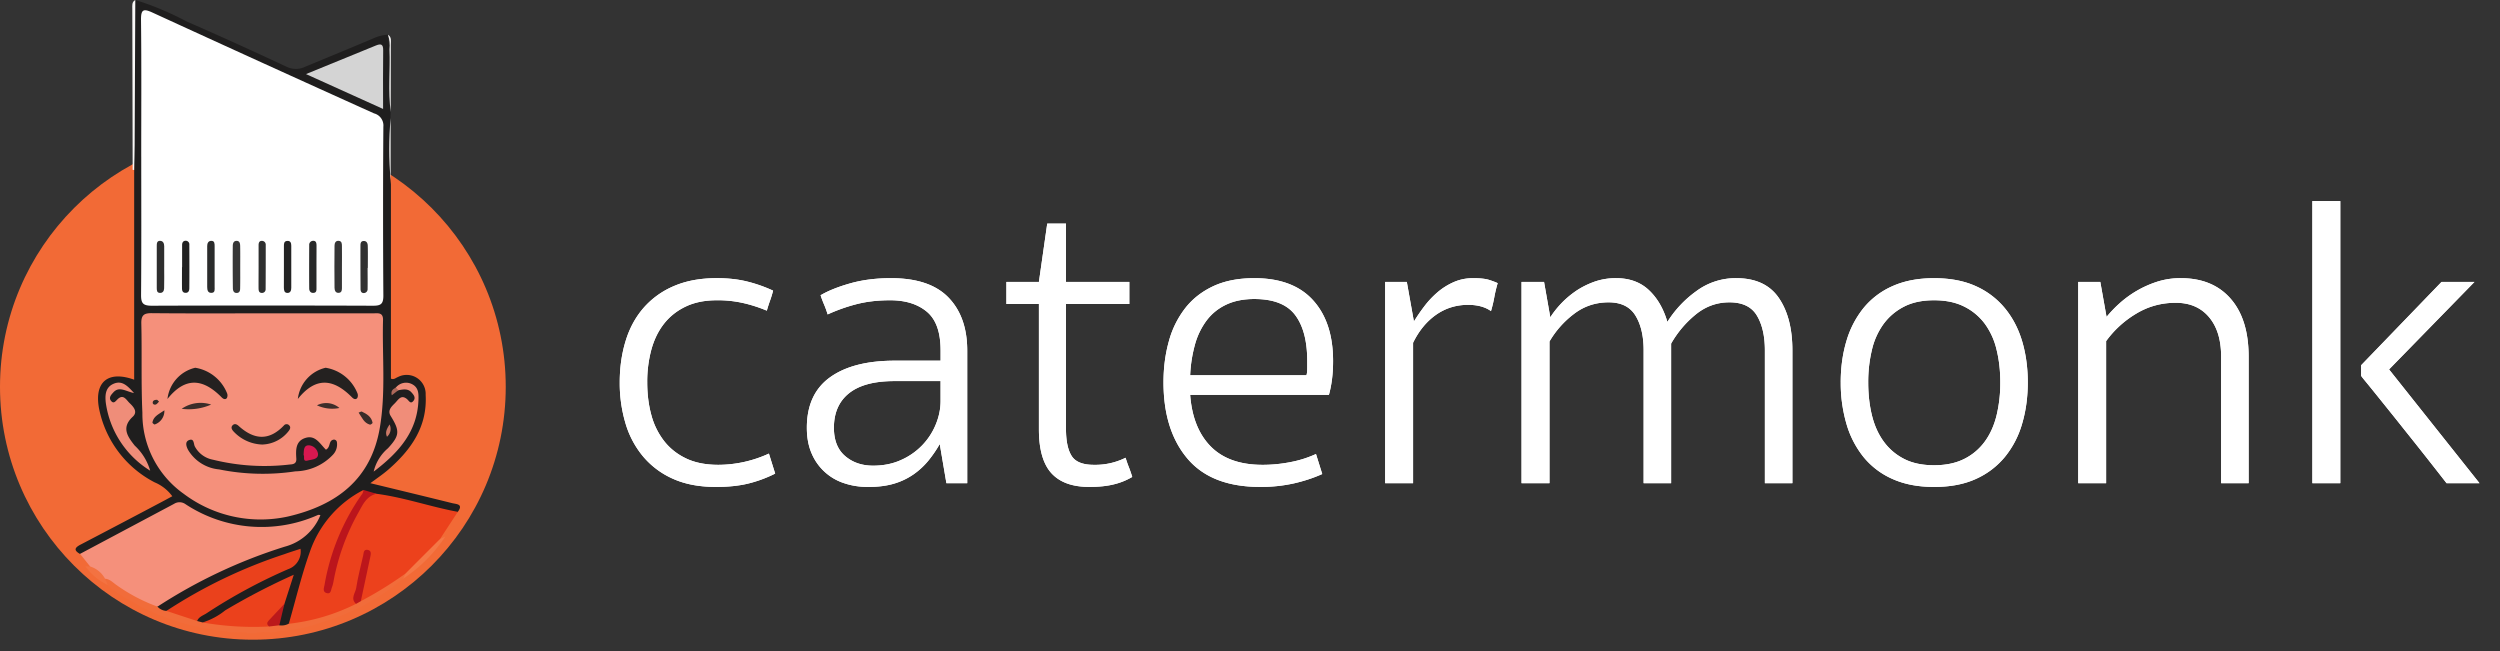 <svg xmlns="http://www.w3.org/2000/svg" xmlns:xlink="http://www.w3.org/1999/xlink" width="142" height="37" viewBox="0 0 142 37">
    <rect x="0" y="0" width="142" height="37" fill="#333333" stroke="none"/>
    <defs>
        <path id="a" d="M5.838 5.644c-.679 0-1.266.118-1.763.355-.497.236-.908.56-1.231.97-.324.41-.564.9-.722 1.467a6.97 6.97 0 0 0-.237 1.87c0 .678.08 1.302.237 1.87a4.13 4.13 0 0 0 .734 1.479c.331.418.75.745 1.254.982.505.237 1.112.355 1.822.355a6.93 6.93 0 0 0 2.864-.639l.355 1.136a7.258 7.258 0 0 1-1.538.568c-.52.126-1.128.19-1.823.19-.93 0-1.735-.15-2.414-.45a4.7 4.7 0 0 1-1.704-1.255A5.22 5.22 0 0 1 .655 12.65a8.01 8.01 0 0 1-.332-2.343c0-.836.11-1.617.332-2.343.22-.726.56-1.353 1.017-1.881A4.72 4.72 0 0 1 3.4 4.838c.694-.3 1.507-.45 2.438-.45.63 0 1.203.063 1.716.19.512.126 1.005.3 1.479.52-.048.19-.107.383-.178.58-.07.197-.13.383-.177.556a8.259 8.259 0 0 0-1.314-.426 6.609 6.609 0 0 0-1.526-.165zm12.709 4.591H15.92c-1.136 0-1.992.229-2.568.686-.576.458-.864 1.113-.864 1.965 0 .71.213 1.246.64 1.609.425.363.954.544 1.585.544.584 0 1.112-.106 1.585-.32a3.805 3.805 0 0 0 1.207-.84c.332-.346.588-.74.77-1.183.181-.441.272-.883.272-1.325v-1.136zm0-1.751c0-1.026-.26-1.756-.781-2.19-.52-.433-1.215-.65-2.083-.65-.726 0-1.38.079-1.964.236a9.788 9.788 0 0 0-1.586.568 5.59 5.59 0 0 0-.201-.556 6.859 6.859 0 0 1-.201-.532c.426-.253.986-.478 1.68-.675.694-.197 1.467-.296 2.32-.296 1.467 0 2.555.367 3.265 1.1.71.735 1.065 1.74 1.065 3.018v7.526h-1.183L18.5 13.81a6.98 6.98 0 0 1-.639.934 4.184 4.184 0 0 1-.84.781 3.823 3.823 0 0 1-1.112.533c-.418.126-.911.19-1.48.19-.488 0-.942-.072-1.36-.214a3.003 3.003 0 0 1-1.846-1.692c-.182-.418-.272-.903-.272-1.455 0-1.278.438-2.233 1.313-2.864.876-.631 2.103-.947 3.68-.947h2.604v-.591zm7.123 4.473c0 .678.107 1.187.32 1.526.213.34.635.509 1.266.509a3.858 3.858 0 0 0 1.799-.402c.063.205.126.386.19.544.062.158.125.34.188.544a3.757 3.757 0 0 1-1.017.415c-.395.102-.868.153-1.42.153-.963 0-1.68-.26-2.154-.78-.473-.521-.71-1.35-.71-2.486V5.857h-1.846V4.602h1.846l.473-3.313h1.065v3.313h3.598v1.255H25.67v7.1zm7.053-1.941c.095 1.262.485 2.24 1.172 2.935.686.694 1.668 1.041 2.946 1.041.52 0 1.045-.051 1.574-.154a6.287 6.287 0 0 0 1.455-.461l.355 1.136c-.489.22-1.025.398-1.609.532a8.562 8.562 0 0 1-1.917.201c-1.846 0-3.222-.536-4.13-1.609-.907-1.073-1.36-2.517-1.36-4.331 0-.836.102-1.617.307-2.343a5.33 5.33 0 0 1 .935-1.881c.418-.53.95-.943 1.597-1.243.647-.3 1.42-.45 2.32-.45 1.467 0 2.58.418 3.337 1.255.757.836 1.136 1.988 1.136 3.455 0 .363-.02.702-.06 1.018-.039.315-.098.615-.177.899h-7.88zm3.645-5.443c-.616 0-1.148.106-1.598.32-.45.212-.82.512-1.112.899a4.116 4.116 0 0 0-.663 1.372 7.798 7.798 0 0 0-.272 1.74h6.603c.032-.08.047-.221.047-.426v-.379c0-1.136-.228-2.008-.686-2.615-.457-.608-1.23-.911-2.32-.911zm9.064 1.278c.174-.284.37-.572.592-.864.22-.292.47-.556.745-.793a3.72 3.72 0 0 1 .923-.58c.34-.15.706-.225 1.1-.225.411 0 .723.036.936.107.213.07.366.13.461.177a7.678 7.678 0 0 0-.19.793c-.047.26-.11.525-.189.793-.33-.237-.765-.355-1.301-.355-.679 0-1.286.19-1.823.568-.536.379-.97.907-1.301 1.586v7.975h-1.586V4.603h1.23l.403 2.248z"/>
        <path id="b" d="M53.132 16.033h-1.586V4.603h1.278l.355 2.011c.158-.252.359-.509.603-.77.245-.26.521-.496.829-.71.308-.212.655-.39 1.041-.532a3.646 3.646 0 0 1 1.266-.213c.758 0 1.377.225 1.858.675.481.45.832 1.053 1.053 1.81a6.198 6.198 0 0 1 1.633-1.74 3.753 3.753 0 0 1 2.272-.745c1.105 0 1.913.375 2.426 1.124.513.75.77 1.74.77 2.97v7.55h-1.563v-7.55c0-.804-.15-1.459-.45-1.964-.3-.505-.82-.757-1.561-.757-.726 0-1.373.237-1.941.71a5.872 5.872 0 0 0-1.373 1.633v7.928H58.48v-7.55c0-.804-.153-1.459-.461-1.964-.308-.505-.817-.757-1.527-.757-.741 0-1.4.22-1.976.663a5.315 5.315 0 0 0-1.384 1.562v8.046zm18.105-5.727c0 .678.07 1.306.213 1.882.142.575.366 1.072.674 1.49.308.419.694.746 1.16.983.465.236 1.03.355 1.692.355.663 0 1.23-.119 1.704-.355a3.22 3.22 0 0 0 1.171-.982c.308-.419.533-.916.675-1.492a7.85 7.85 0 0 0 .213-1.881c0-.663-.071-1.282-.213-1.858a4.05 4.05 0 0 0-.674-1.479 3.267 3.267 0 0 0-1.172-.97c-.473-.237-1.041-.355-1.704-.355s-1.227.118-1.692.355c-.466.236-.852.56-1.16.97a4.05 4.05 0 0 0-.674 1.48 7.744 7.744 0 0 0-.213 1.857zm-1.562 0c0-.836.106-1.613.32-2.331a5.395 5.395 0 0 1 .97-1.882A4.402 4.402 0 0 1 72.62 4.84c.67-.3 1.456-.45 2.355-.45.915 0 1.704.15 2.367.45a4.53 4.53 0 0 1 1.656 1.254c.442.537.77 1.164.983 1.882.213.718.319 1.495.319 2.331 0 .836-.106 1.617-.32 2.343A5.276 5.276 0 0 1 79 14.542a4.53 4.53 0 0 1-1.656 1.255c-.663.3-1.452.45-2.367.45-.9 0-1.684-.15-2.355-.45a4.402 4.402 0 0 1-1.656-1.255 5.383 5.383 0 0 1-.97-1.893 8.285 8.285 0 0 1-.32-2.343zm15.075 5.727h-1.585V4.603h1.254l.355 1.987a6.75 6.75 0 0 1 .71-.745 5.92 5.92 0 0 1 2.13-1.243 4.314 4.314 0 0 1 1.373-.213c1.215 0 2.161.39 2.84 1.172.678.78 1.017 1.873 1.017 3.278v7.194h-1.562V8.84c0-.947-.228-1.692-.686-2.237-.458-.544-1.089-.816-1.893-.816-.82 0-1.574.209-2.26.627a5.708 5.708 0 0 0-1.693 1.55v8.07zm21.206 0h-1.87a245.742 245.742 0 0 0-2.39-3.029c-.3-.379-.596-.75-.888-1.112l-.78-.97a75.686 75.686 0 0 0-.569-.699c-.15-.181-.225-.28-.225-.296v-.591l4.568-4.734h1.87l-4.852 4.97 5.136 6.461zm-7.905 0h-1.586V.011h1.586v16.022z"/>
    </defs>
    <g fill="none" fill-rule="evenodd">
        <circle cx="14.363" cy="21.972" r="14.363" fill="#F26A36" fill-rule="nonzero"/>
        <path fill="#F26A36" fill-rule="nonzero" d="M.442 20.182a13.523 13.523 0 0 1 3.47-7.579 16.37 16.37 0 0 1 3.63-2.952c.029-.099.081-.115.158-.049.138.249.19.536.148.817-.029 2.35.026 4.698-.037 7.048-.03 1.122.046 2.254.034 3.38-.009.79-.104.856-.854.716s-1.323.431-1.23 1.293a4.748 4.748 0 0 0 1.179 2.737A6.586 6.586 0 0 0 9 27.277c.084.042.165.091.24.147.75.529.745.909-.07 1.308-1.31.64-2.573 1.367-3.872 2.027-.248.126-.62.166-.62.576.101.316.536.455.454.864a.196.196 0 0 1-.276-.028A10.054 10.054 0 0 1 2.39 29.28a13.066 13.066 0 0 1-1.947-5.435c-.124-.237.02-.508-.113-.74V21.07c.139-.284-.018-.605.112-.888zM22.206 10.465a13.941 13.941 0 0 1 6.027 10.217c.012.069.028.137.048.204a9.282 9.282 0 0 1 0 2.251 14.846 14.846 0 0 1-2.313 6.47c-.204.305-.454.579-.682.867-.07.12-.139.25-.307.12-.115-.408.258-.596.403-.887.13-.26.384-.455.394-.776-.223-.305-.584-.285-.891-.351-1.079-.237-2.142-.527-3.215-.785-.224-.054-.523-.088-.58-.337-.065-.284.196-.457.406-.604a6.262 6.262 0 0 0 2.097-2.421c.302-.614.43-1.299.372-1.98a.921.921 0 0 0-1.145-.921c-.734.09-.808.049-.813-.691-.018-2.303-.006-4.606-.007-6.91 0-.916-.007-1.832.004-2.748a.868.868 0 0 1 .202-.718z"/>
        <path fill="#1F1E1E" fill-rule="nonzero" d="M22.205 10.465v11.04c.166.079.274-.045.394-.088a1.08 1.08 0 0 1 1.578 1.015c.101 1.806-.83 3.116-2.114 4.236-.293.256-.62.474-1.026.777 1.627.395 3.139.759 4.647 1.134.231.058.657.041.32.492-.287.21-.584.087-.873.016-1.222-.302-2.438-.631-3.677-.856-.261-.1-.532-.17-.809-.211a6.192 6.192 0 0 0-2.824 3.278c-.441 1.135-.723 2.326-1.069 3.494a1.781 1.781 0 0 1-.297.71.481.481 0 0 1-.611.11c-.237-.453.128-.834.148-1.255.126-.444.237-.892.432-1.402a36.887 36.887 0 0 0-3.997 2.142 1.601 1.601 0 0 1-.972.338.49.49 0 0 1-.277-.119c-.068-.405.278-.514.515-.664a31.356 31.356 0 0 1 4.315-2.358c.34-.147.71-.256.847-.82a32.408 32.408 0 0 0-7.384 3.332c-.278.019-.51-.035-.583-.354.408-.486.936-.859 1.53-1.081a32.86 32.86 0 0 1 5.803-2.551 2.389 2.389 0 0 0 1.643-1.342c-2.459 1.105-4.813.717-7.096-.5a1.165 1.165 0 0 0-1.245.036c-1.404.763-2.84 1.465-4.246 2.225a1.21 1.21 0 0 1-.73.226c-.434-.24-.24-.395.069-.552 1.518-.793 3.034-1.59 4.548-2.392.206-.108.41-.22.622-.335a2.389 2.389 0 0 0-1.003-.789 6.044 6.044 0 0 1-3.17-4.26c-.245-1.45.534-2.103 2.008-1.57V9.661C7.552 6.5 7.6 3.34 7.594.18c0-.08.057-.124.094-.181 1.009.315 1.986.725 2.919 1.224 1.903.828 3.793 1.69 5.673 2.569.329.161.713.163 1.043.004 1.348-.559 2.699-1.113 4.042-1.684.214-.079.438-.126.666-.14.107.735.137 1.48.09 2.223-.028.723-.005 1.447.067 2.166l-.007.346a20.887 20.887 0 0 0 0 3.517l.024.24z"/>
        <path fill="#F16C3A" fill-rule="nonzero" d="M11.197 35.274l.307.08c1.263-.08 2.52.039 3.778.063.2-.04.407-.004.583.1a.846.846 0 0 0 .538-.093 2.41 2.41 0 0 1 1.105-.359c.87-.24 1.724-.529 2.56-.867.12-.07.24-.135.362-.2a12.334 12.334 0 0 0 1.847-1.142c.214-.158.405-.416.738-.304.132.169 0 .237-.12.31a12.408 12.408 0 0 1-4.727 2.513 7.28 7.28 0 0 1-2.325.463c-.426.188-.892-.033-1.32.131h-.464c-.382-.147-.793.026-1.176-.108A13.45 13.45 0 0 1 6.3 33.415a1.197 1.197 0 0 1-.178-.19c-.106-.115-.327-.201-.107-.403.045-.014.1-.035.135-.015a26.67 26.67 0 0 1 2.792 1.647c.131.145.313.233.508.245a2.455 2.455 0 0 1 1.748.575z"/>
        <path fill="#F9F8F7" fill-rule="nonzero" d="M7.685 0l-.037 8.252c0 .47-.02.939-.03 1.408l-.04-.01h-.043L7.515.499c.002-.184-.038-.385.17-.499z"/>
        <path fill="#F47746" fill-rule="nonzero" d="M22.9 32.867l.132-.287a5.049 5.049 0 0 1 1.972-1.973l.286-.13a8.316 8.316 0 0 1-2.39 2.39z"/>
        <path fill="#F9F8F7" fill-rule="nonzero" d="M22.191 6.362c-.149-1.183-.023-2.375-.066-3.562.034-.28.003-.562-.09-.828.226.14.163.366.163.566.001 1.275-.004 2.548-.007 3.824z"/>
        <path fill="#F37241" fill-rule="nonzero" d="M5.966 32.871l.157.356a3.216 3.216 0 0 1-1.27-1.058l.267.007c.574-.118.767.217.846.695z"/>
        <path fill="#F9F8F7" fill-rule="nonzero" d="M22.187 10.225c-.1-1.17-.1-2.347 0-3.517v3.517z"/>
        <path fill="#F5907B" fill-rule="nonzero" d="M5.966 32.871a1.454 1.454 0 0 0-.846-.696l-.573-.715 5.337-2.84a.579.579 0 0 1 .648.014 7.855 7.855 0 0 0 7.528.616c.036-.015.088 0 .14.007a3.007 3.007 0 0 1-2.025 1.794 29.205 29.205 0 0 0-7.228 3.405 9.75 9.75 0 0 1-2.321-1.22c-.208-.139-.384-.348-.66-.365z"/>
        <path fill="#EC411C" fill-rule="nonzero" d="M25 30.607l-1.972 1.973a21.847 21.847 0 0 1-2.533 1.566c-.223-.548.097-1.046.15-1.568.03-.292.124-.578.14-.874-.191.868-.402 1.725-.565 2.596a11.26 11.26 0 0 1-3.817 1.13c.395-1.366.722-2.755 1.199-4.091a6.21 6.21 0 0 1 3.04-3.507c.168.231-.005.4-.117.564a12.262 12.262 0 0 0-1.853 4.812 14.646 14.646 0 0 1 1.625-4.339c.247-.401.45-.917 1.09-.822 1.569.206 3.065.74 4.616 1.025L25 30.607z"/>
        <path fill="#FFF" fill-rule="nonzero" d="M8.022 8.905c0-2.588.018-5.177-.012-7.764-.008-.609.134-.665.655-.425a1945.97 1945.97 0 0 0 12.582 5.725.71.71 0 0 1 .528.754c-.022 3.2-.022 6.4 0 9.6 0 .48-.15.572-.593.57-4.188-.015-8.376-.015-12.564 0-.51 0-.61-.153-.605-.63.022-2.607.01-5.218.01-7.83z"/>
        <path fill="#F5907B" fill-rule="nonzero" d="M14.906 17.798h6.275c.27 0 .587-.079.575.384-.054 2.042.164 4.095-.183 6.122-.501 2.93-2.465 4.394-5.207 5.032a7.262 7.262 0 0 1-5.933-1.289 5.566 5.566 0 0 1-2.345-4.597c-.078-1.69-.02-3.384-.061-5.075-.011-.48.151-.592.603-.587 2.093.022 4.184.01 6.276.01z"/>
        <path fill="#EA411C" fill-rule="nonzero" d="M11.198 35.274L9.453 34.7a28.27 28.27 0 0 1 6.701-3.223c.285-.105.576-.193.915-.306.077.503-.217.99-.698 1.156a30.698 30.698 0 0 0-4.643 2.51c-.189.124-.435.191-.53.436z"/>
        <path fill="#D4D4D4" fill-rule="nonzero" d="M21.76 6.189l-4.38-1.981c1.42-.581 2.693-1.097 3.96-1.619.283-.116.43-.1.425.267-.015 1.075-.005 2.15-.005 3.333z"/>
        <path fill="#EB411C" fill-rule="nonzero" d="M15.293 35.584a16.736 16.736 0 0 1-3.787-.228c.468-.146.904-.379 1.285-.687a37.509 37.509 0 0 1 3.896-2.024l-.53 1.651c-.2.488-.624.828-.864 1.288z"/>
        <path fill="#EF8D79" fill-rule="nonzero" d="M8.531 26.735a5.413 5.413 0 0 1-2.519-3.838c-.049-.41-.046-.885.43-1.095.474-.21.783.086 1.172.524-.474-.097-.84-.402-1.171-.044-.126.137-.286.304-.134.488.151.185.247.026.377-.099.325-.31.494.051.675.223.22.209.482.495.18.776-.67.62-.285 1.138.113 1.641.417.386.72.879.877 1.424z"/>
        <path fill="#F08D79" fill-rule="nonzero" d="M22.483 22.016a.744.744 0 0 1 .95-.18c.346.194.346.538.336.867-.057 1.8-1.098 2.986-2.545 4.085.122-.517.406-.982.81-1.325.673-.729.683-.987.158-1.834-.199-.32.048-.535.237-.726.19-.19.351-.514.685-.237.123.103.206.31.372.1.148-.186 0-.354-.125-.49-.207-.22-.474-.157-.725-.112-.154.051-.187-.014-.153-.148z"/>
        <path fill="#BB151C" fill-rule="nonzero" d="M21.387 28.047c-.582.13-.79.643-1.037 1.079a12.64 12.64 0 0 0-1.404 3.883 1.91 1.91 0 0 1-.088.339c-.064.158-.05.435-.335.328-.195-.073-.13-.275-.093-.433a12.686 12.686 0 0 1 2.158-5.213.552.552 0 0 0 .055-.201l.744.218z"/>
        <path fill="#BB191B" fill-rule="nonzero" d="M15.293 35.584c-.151-.104-.142-.221-.026-.344l.889-.946-.29 1.223-.573.067z"/>
        <path fill="#CD7967" fill-rule="nonzero" d="M22.128 24.108a.582.582 0 0 1-.147.7c-.117-.254-.012-.45.147-.7z"/>
        <path fill="#AD685A" fill-rule="nonzero" d="M22.48 22.016l.148.146-.376.291c-.07-.257.07-.354.228-.437z"/>
        <path fill="#BC161B" fill-rule="nonzero" d="M20.223 34.3c-.338-.303-.033-.618.01-.909.092-.617.26-1.223.395-1.835.034-.152.018-.369.26-.323.224.043.178.244.145.4-.175.838-.358 1.676-.538 2.514l-.272.153z"/>
        <path fill="#232323" fill-rule="nonzero" d="M16.126 15.13v-1.126c0-.136-.011-.303.181-.32.193-.017.237.117.237.27.002.798.002 1.596 0 2.394 0 .15-.046.297-.227.29-.182-.006-.191-.173-.193-.315-.003-.395.002-.794.002-1.192z"/>
        <path fill="#212121" fill-rule="nonzero" d="M10.344 15.179v-1.267c0-.13.06-.237.2-.237a.205.205 0 0 1 .21.23c.004.82.007 1.64 0 2.462 0 .15-.056.284-.242.264-.148-.015-.174-.14-.175-.26-.004-.398 0-.797 0-1.195l.007.003z"/>
        <path fill="#282929" fill-rule="nonzero" d="M17.976 15.165v1.197c0 .108.01.25-.15.272-.18.024-.261-.098-.263-.249-.007-.821-.004-1.642 0-2.463a.225.225 0 0 1 .207-.243c.203-.015.207.15.209.288 0 .4-.003.799-.003 1.198z"/>
        <path fill="#2A2B2B" fill-rule="nonzero" d="M12.191 15.179c0 .376.005.751 0 1.127 0 .13.034.315-.163.328-.224.018-.258-.158-.259-.332-.003-.775-.003-1.549 0-2.324 0-.15.054-.294.228-.298.198-.005.193.166.194.302.004.4 0 .798 0 1.197z"/>
        <path fill="#313131" fill-rule="nonzero" d="M20.88 15.216c0 .395.007.795 0 1.193a.219.219 0 0 1-.213.237c-.157.003-.187-.122-.188-.237-.006-.82-.008-1.64-.005-2.46 0-.109.008-.247.166-.26.185-.014.245.126.249.267.012.421.004.843.004 1.262l-.013-.002z"/>
        <path fill="#353535" fill-rule="nonzero" d="M19.422 15.195c0 .375.005.75 0 1.123 0 .133.007.305-.184.316-.191.01-.232-.149-.237-.285-.009-.796-.009-1.592 0-2.388 0-.136.048-.297.237-.282.19.015.182.186.184.316.006.406.001.805 0 1.2z"/>
        <path fill="#2E2E2E" fill-rule="nonzero" d="M9.326 15.185c0 .398.008.796-.004 1.195-.004.147-.079.277-.26.256-.158-.017-.154-.158-.158-.269-.005-.797-.005-1.595 0-2.392 0-.137 0-.31.204-.295.169.012.217.158.219.309.004.399 0 .797 0 1.196z"/>
        <path fill="#2E2F2F" fill-rule="nonzero" d="M14.688 15.12v-1.196c0-.118.03-.244.184-.242a.213.213 0 0 1 .222.223c0 .842 0 1.685-.006 2.524a.205.205 0 0 1-.232.208c-.157-.01-.167-.146-.17-.257-.003-.42.002-.841.002-1.26z"/>
        <path fill="#373737" fill-rule="nonzero" d="M13.645 15.179c0 .394.004.796-.005 1.194 0 .11-.015.248-.169.265-.193.023-.243-.131-.244-.266a114.74 114.74 0 0 1-.006-2.388c0-.136.03-.302.217-.303.188 0 .201.169.204.304.008.398.003.796.003 1.194z"/>
        <path fill="#232020" fill-rule="nonzero" d="M18.512 25.542c.279-.14.137-.504.422-.568a.168.168 0 0 1 .204.148.856.856 0 0 1-.23.71 2.998 2.998 0 0 1-2.126.94 12.48 12.48 0 0 1-4.339-.11 2.288 2.288 0 0 1-1.77-1.126c-.084-.174-.19-.45.079-.544.269-.095.241.192.307.353.209.401.591.684 1.036.766 1.436.355 2.924.447 4.393.27.214-.01.36-.079.343-.333-.032-.482-.049-.996.518-1.174.567-.179.817.329 1.163.668z"/>
        <path fill="#242120" fill-rule="nonzero" d="M16.917 22.662a2.06 2.06 0 0 1 1.578-1.774 2.35 2.35 0 0 1 1.814 1.467.329.329 0 0 1-.016.253c-.1.125-.23.032-.301-.041-1.008-1.02-2.023-1.225-3.075.095z"/>
        <path fill="#292422" fill-rule="nonzero" d="M14.897 25.25a2.326 2.326 0 0 1-1.637-.75c-.096-.106-.17-.243-.026-.364.11-.09.23-.027.316.052.868.789 1.721.875 2.575-.02a.196.196 0 0 1 .308 0c.102.112.027.23-.038.316-.36.466-.91.747-1.498.766z"/>
        <path fill="#3A2D2A" fill-rule="nonzero" d="M10.32 23.22a1.883 1.883 0 0 1 1.673-.24 3.156 3.156 0 0 1-1.674.24z"/>
        <path fill="#3D2E2B" fill-rule="nonzero" d="M19.28 23.174c-.43.088-.878.035-1.276-.152a1.144 1.144 0 0 1 1.276.152z"/>
        <path fill="#392C29" fill-rule="nonzero" d="M20.37 23.436c.13-.049.157-.07.173-.062.288.136.558.294.62.643.004.027-.11.114-.15.103-.343-.094-.449-.402-.644-.684z"/>
        <path fill="#2C2524" fill-rule="nonzero" d="M9.337 23.305a.814.814 0 0 1-.548.805c-.022.011-.136-.079-.13-.109.058-.358.366-.476.678-.696z"/>
        <path fill="#322926" fill-rule="nonzero" d="M8.925 22.707l.108.104c-.063.06-.118.15-.193.17-.075.022-.191-.02-.162-.148.024-.107.12-.12.247-.126z"/>
        <path fill="#D81850" fill-rule="nonzero" d="M17.244 25.846c.017-.269-.006-.564.31-.552a.564.564 0 0 1 .51.49c.016.316-.342.309-.566.37-.347.098-.17-.227-.254-.308z"/>
        <path fill="#242120" fill-rule="nonzero" d="M9.512 22.662a2.06 2.06 0 0 1 1.577-1.774 2.35 2.35 0 0 1 1.815 1.467.329.329 0 0 1-.017.253c-.1.125-.228.032-.3-.041-1.006-1.02-2.024-1.225-3.075.095z"/>
        <g fill="#FFF">
            <g transform="translate(34.878 11.411)">
                <use xlink:href="#a"/>
                <use xlink:href="#a"/>
            </g>
            <g transform="translate(34.878 11.411)">
                <use xlink:href="#b"/>
                <use xlink:href="#b"/>
            </g>
        </g>
    </g>
</svg>
